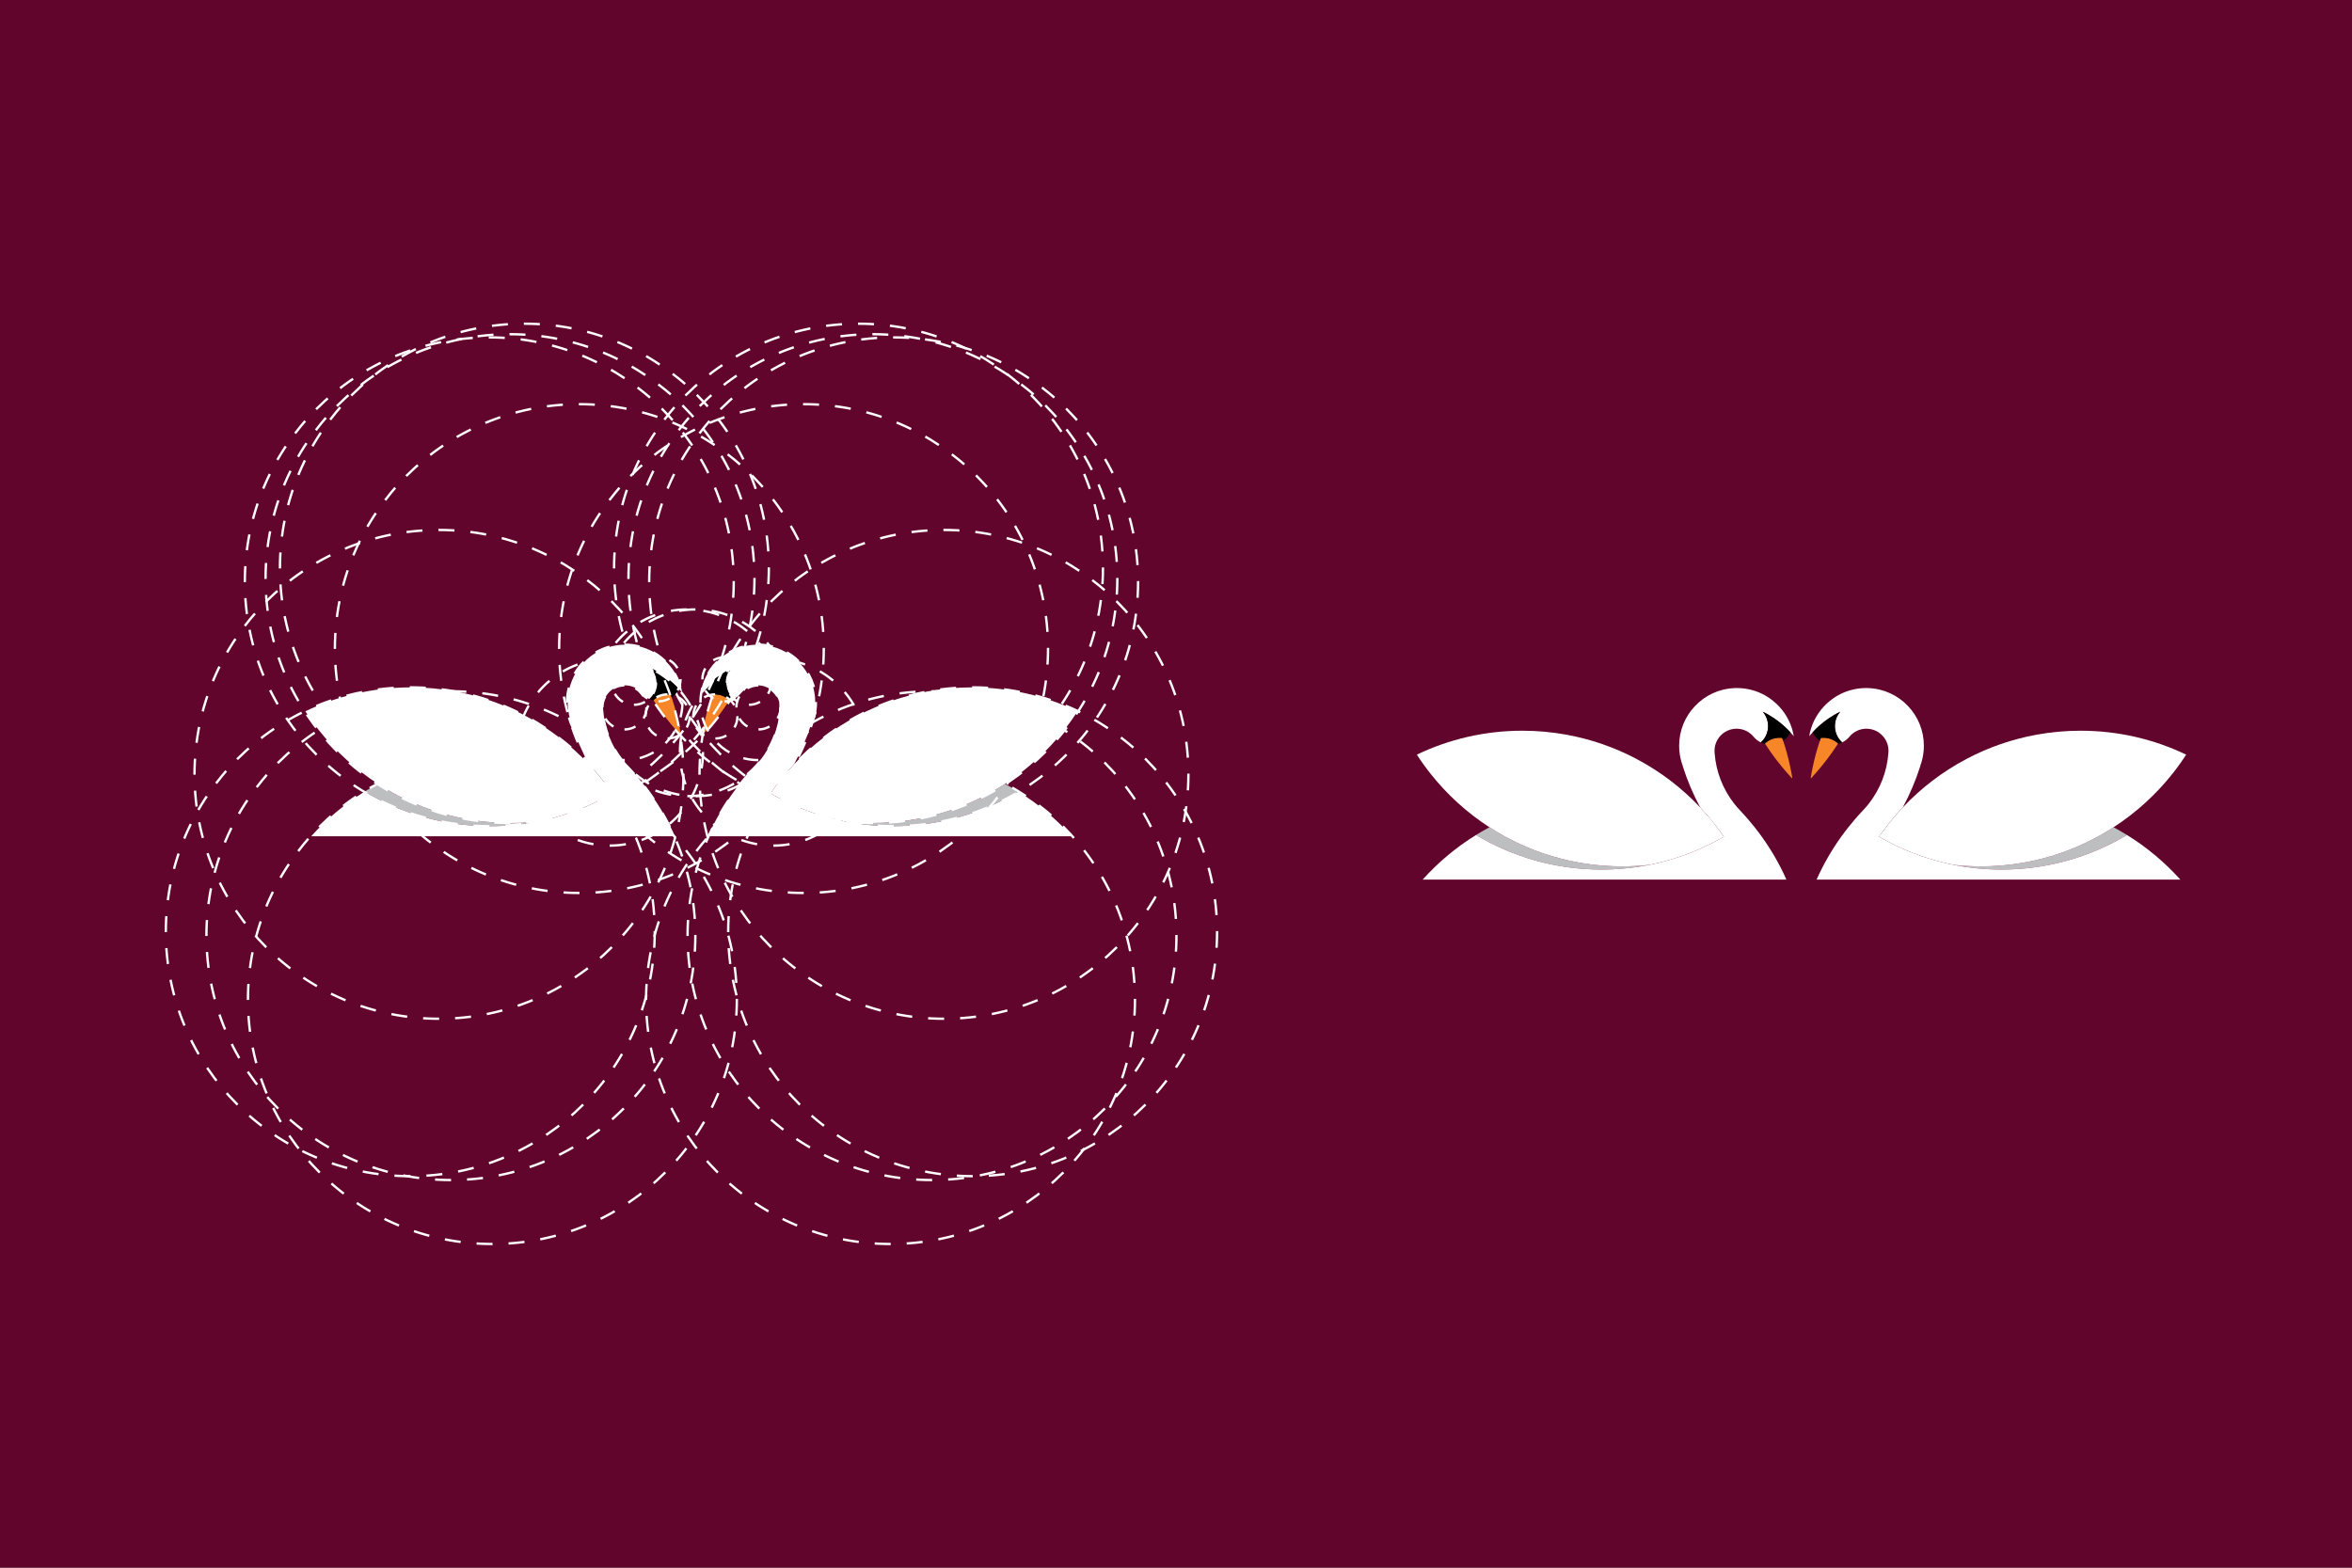 <?xml version="1.0" encoding="utf-8"?>
<!-- Generator: Adobe Illustrator 16.0.0, SVG Export Plug-In . SVG Version: 6.00 Build 0)  -->
<!DOCTYPE svg PUBLIC "-//W3C//DTD SVG 1.1//EN" "http://www.w3.org/Graphics/SVG/1.1/DTD/svg11.dtd">
<svg version="1.1" xmlns="http://www.w3.org/2000/svg" xmlns:xlink="http://www.w3.org/1999/xlink" x="0px" y="0px" width="300px"
	 height="200px" viewBox="0 0 300 200" enable-background="new 0 0 300 200" xml:space="preserve">
<rect x="0" y="0" width="300" height="200" fill="#808080" stroke="none"/>
<g id="Calque_1">
	<circle fill="none" stroke="#000000" stroke-miterlimit="10" cx="-102.173" cy="-675.161" r="114.36"/>
	<circle fill="none" stroke="#000000" stroke-miterlimit="10" cx="-102.173" cy="-675.161" r="70.68"/>
	<circle fill="none" stroke="#000000" stroke-miterlimit="10" cx="-102.173" cy="-675.161" r="43.684"/>
	<circle fill="none" stroke="#000000" stroke-miterlimit="10" cx="-102.173" cy="-675.162" r="26.998"/>
	<circle fill="none" stroke="#000000" stroke-miterlimit="10" cx="-102.173" cy="-675.161" r="16.687"/>
	<circle fill="none" stroke="#000000" stroke-miterlimit="10" cx="-102.173" cy="-675.162" r="10.313"/>
</g>
<g id="Calque_3">
	<rect x="-988.862" y="-835.556" fill="#61052D" width="623.969" height="629.969"/>
	<g>
		<path fill="#BCBEC0" d="M-614.913-495.292c-17.141,10.279-37.21,16.18-58.65,16.18c-7.66,0-15.14-0.75-22.38-2.189
			c4.16,0.459,8.39,0.699,12.68,0.699c22.891,0,44.2-6.719,62.08-18.299C-619.053-497.772-616.963-496.562-614.913-495.292z"/>
		<path fill="#FFFFFF" d="M-587.213-532.882c-1.979,3.07-4.1,6.029-6.369,8.88c-7.75,9.79-17.08,18.29-27.601,25.101
			c-17.88,11.58-39.189,18.299-62.08,18.299c-4.29,0-8.52-0.24-12.68-0.699c-1.26-0.25-2.51-0.52-3.76-0.811
			c-10.44-2.439-20.34-6.32-29.46-11.41c-0.57-0.311-1.13-0.629-1.69-0.959c1.271-1.861,2.61-3.691,3.99-5.461
			c2.229-2.859,4.59-5.6,7.07-8.23c8.649-9.18,18.8-16.92,30.06-22.829c10.1-5.31,21.08-9.149,32.68-11.24
			c6.63-1.2,13.471-1.83,20.45-1.83C-618.913-544.072-602.163-540.052-587.213-532.882z"/>
		<path fill="#FFFFFF" d="M-726.483-534.433c0.01-0.09,0.01-0.18,0.01-0.27c0-3.68-1.93-6.91-4.83-8.74
			c-1.59-1-3.47-1.58-5.479-1.58c-3.21,0-6.07,1.461-7.96,3.75c-0.92,1.11-2.08,2.03-3.391,2.68c-0.35-0.299-0.67-0.629-0.97-0.989
			c-1.53-1.79-2.439-4.12-2.439-6.66c0-2.57,0.93-4.9,2.489-6.71c-1.93,0.92-3.77,2.01-5.52,3.21c-2.7,1.859-5.18,4.011-7.4,6.42
			c-0.54,0.58-1.06,1.181-1.569,1.8c0.199-1.26,0.5-2.479,0.869-3.67c1.631-5.14,4.75-9.61,8.851-12.89
			c1.609-1.311,3.37-2.42,5.26-3.33c3.311-1.58,6.99-2.51,10.89-2.61c0.25-0.02,0.5-0.02,0.75-0.02c0.351,0,0.7,0.01,1.051,0.029
			c7.319,0.271,13.89,3.46,18.569,8.44c4.58,4.83,7.38,11.36,7.38,18.53c0,2.72-0.399,5.35-1.149,7.83
			c-0.03,0.09-0.061,0.17-0.08,0.26c-0.14,0.45-0.3,0.891-0.47,1.33c0.02-0.02,0.05-0.029,0.069-0.029
			c-2.149,6.789-4.92,13.309-8.239,19.479c-2.48,2.631-4.841,5.371-7.07,8.23c-1.38,1.77-2.72,3.6-3.99,5.461
			c0.561,0.33,1.12,0.648,1.69,0.959c9.12,5.09,19.02,8.971,29.46,11.41c1.25,0.291,2.5,0.561,3.76,0.811
			c7.24,1.439,14.72,2.189,22.38,2.189c21.44,0,41.51-5.9,58.65-16.18c9.3,5.75,17.71,12.801,24.989,20.9h-170.189
			c0.82-1.861,1.7-3.701,2.62-5.5c3.45-6.74,7.54-13.09,12.21-18.971c0.899-1.141,1.819-2.26,2.78-3.369
			c1.3-1.531,2.649-3.031,4.029-4.49c0.03-0.031,0.061-0.061,0.09-0.09c0.99-1.041,1.92-2.131,2.811-3.271
			c5.13-6.6,8.41-14.719,9.05-23.568c0.01-0.131,0.021-0.261,0.03-0.391S-726.483-534.302-726.483-534.433z"/>
		<path fill="#F68628" d="M-750.033-538.112c-0.061,0.1-0.12,0.2-0.19,0.29c-3.12,4.841-6.6,9.421-10.41,13.71
			c-0.659,0.76-1.34,1.5-2.029,2.24c-0.04-0.029-0.09-0.061-0.13-0.1c-0.011,0-0.011-0.01-0.021-0.01
			c-0.01-0.011-0.01-0.011-0.02-0.021c-0.011-0.011-0.011-0.021-0.011-0.03c0.25-1.64,0.561-3.26,0.9-4.869
			c0.88-4.24,2-8.4,3.36-12.461c0.14-0.46,0.29-0.92,0.46-1.369c0.38-0.041,0.77-0.061,1.159-0.061
			C-754.292-540.792-751.853-539.772-750.033-538.112z"/>
		<path d="M-748.133-538.593c-0.54,0.271-1.109,0.5-1.699,0.671c-0.131,0.03-0.261,0.069-0.391,0.1c0.07-0.09,0.13-0.19,0.19-0.29
			c-1.82-1.66-4.26-2.68-6.931-2.68c-0.39,0-0.779,0.02-1.159,0.061c-0.17,0.449-0.32,0.909-0.46,1.369
			c-0.44-0.3-0.86-0.64-1.24-1.02c-0.891-0.84-1.62-1.83-2.15-2.94c2.221-2.409,4.7-4.561,7.4-6.42c1.75-1.2,3.59-2.29,5.52-3.21
			c-1.56,1.81-2.489,4.14-2.489,6.71c0,2.54,0.909,4.87,2.439,6.66C-748.803-539.222-748.483-538.892-748.133-538.593z"/>
	</g>
</g>
<g id="Calque_4">
	<rect x="-1657.625" y="-834.202" fill="#61052D" width="623.969" height="629.969"/>
	<g>
		<path fill="#BCBEC0" d="M-1286.939-495.292c-17.141,10.279-37.21,16.18-58.65,16.18c-7.66,0-15.14-0.75-22.38-2.189
			c4.16,0.459,8.39,0.699,12.68,0.699c22.891,0,44.2-6.719,62.08-18.299C-1291.08-497.772-1288.99-496.562-1286.939-495.292z"/>
		<path fill="#FFFFFF" d="M-1259.24-532.882c-1.979,3.071-4.1,6.03-6.369,8.879c-7.75,9.791-17.08,18.291-27.601,25.102
			c-17.88,11.58-39.189,18.299-62.08,18.299c-4.29,0-8.52-0.24-12.68-0.699c-1.26-0.25-2.51-0.52-3.76-0.811
			c-10.44-2.439-20.34-6.32-29.46-11.41c-0.57-0.311-1.13-0.629-1.69-0.959c1.271-1.861,2.61-3.691,3.99-5.461
			c2.229-2.859,4.59-5.6,7.07-8.23c8.649-9.18,18.8-16.92,30.06-22.83c10.1-5.31,21.08-9.149,32.68-11.24
			c6.63-1.2,13.471-1.83,20.45-1.83C-1290.939-544.073-1274.189-540.052-1259.24-532.882z"/>
		<path fill="#FFFFFF" d="M-1398.509-534.433c0.01-0.09,0.01-0.18,0.01-0.27c0-3.68-1.93-6.91-4.83-8.74
			c-1.59-1-3.47-1.58-5.479-1.58c-3.21,0-6.07,1.461-7.96,3.75c-0.92,1.11-2.08,2.03-3.391,2.68c-0.35-0.299-0.67-0.629-0.97-0.989
			c-1.53-1.79-2.439-4.12-2.439-6.66c0-2.57,0.93-4.9,2.489-6.71c-1.93,0.92-3.77,2.01-5.52,3.21c-2.7,1.859-5.18,4.011-7.4,6.42
			c-0.54,0.58-1.06,1.181-1.569,1.8c0.199-1.26,0.5-2.479,0.869-3.67c1.631-5.14,4.75-9.61,8.851-12.89
			c1.609-1.311,3.37-2.42,5.26-3.33c3.311-1.58,6.99-2.51,10.89-2.61c0.25-0.02,0.5-0.02,0.75-0.02c0.351,0,0.7,0.01,1.051,0.029
			c7.319,0.271,13.89,3.46,18.569,8.44c4.58,4.83,7.38,11.36,7.38,18.53c0,2.72-0.399,5.35-1.149,7.831
			c-0.03,0.09-0.061,0.17-0.08,0.26c-0.14,0.449-0.3,0.891-0.47,1.33c0.02-0.02,0.05-0.029,0.069-0.029
			c-2.149,6.789-4.92,13.309-8.239,19.479c-2.48,2.631-4.841,5.371-7.07,8.23c-1.38,1.77-2.72,3.6-3.99,5.461
			c0.561,0.33,1.12,0.648,1.69,0.959c9.12,5.09,19.02,8.971,29.46,11.41c1.25,0.291,2.5,0.561,3.76,0.811
			c7.24,1.439,14.72,2.189,22.38,2.189c21.44,0,41.51-5.9,58.65-16.18c9.3,5.75,17.71,12.801,24.989,20.9h-170.189
			c0.82-1.861,1.7-3.701,2.62-5.5c3.45-6.74,7.54-13.09,12.21-18.971c0.899-1.141,1.819-2.26,2.78-3.369
			c1.3-1.531,2.649-3.031,4.029-4.49c0.03-0.031,0.061-0.061,0.09-0.09c0.99-1.041,1.92-2.131,2.811-3.271
			c5.13-6.6,8.41-14.719,9.05-23.569c0.01-0.131,0.021-0.261,0.03-0.391S-1398.509-534.302-1398.509-534.433z"/>
		<path fill="#F68628" d="M-1422.059-538.113c-0.061,0.1-0.12,0.2-0.19,0.29c-3.12,4.841-6.6,9.421-10.41,13.71
			c-0.659,0.76-1.34,1.5-2.029,2.24c-0.04-0.029-0.09-0.061-0.13-0.1c-0.011,0-0.011-0.01-0.021-0.01
			c-0.01-0.012-0.01-0.012-0.02-0.021c-0.011-0.01-0.011-0.02-0.011-0.029c0.25-1.641,0.561-3.26,0.9-4.869
			c0.88-4.241,2-8.401,3.36-12.461c0.14-0.46,0.29-0.92,0.46-1.369c0.38-0.041,0.77-0.061,1.159-0.061
			C-1426.319-540.792-1423.879-539.773-1422.059-538.113z"/>
		<path d="M-1420.16-538.593c-0.54,0.271-1.109,0.5-1.699,0.671c-0.131,0.03-0.261,0.069-0.391,0.1c0.07-0.09,0.13-0.19,0.19-0.29
			c-1.82-1.66-4.26-2.68-6.931-2.68c-0.39,0-0.779,0.02-1.159,0.061c-0.17,0.449-0.32,0.909-0.46,1.369
			c-0.44-0.3-0.86-0.64-1.24-1.02c-0.891-0.84-1.62-1.83-2.15-2.94c2.221-2.409,4.7-4.561,7.4-6.42c1.75-1.2,3.59-2.29,5.52-3.21
			c-1.56,1.81-2.489,4.14-2.489,6.71c0,2.54,0.909,4.87,2.439,6.66C-1420.83-539.222-1420.509-538.892-1420.16-538.593z"/>
	</g>
	<g>
		<g>
			
				<circle fill="none" stroke="#FFFFFF" stroke-width="0.5" stroke-miterlimit="10" stroke-dasharray="1.996,1.996,1.996,1.996,1.996,1.996" cx="-1308.333" cy="-429.717" r="114.359"/>
		</g>
		<g>
			
				<circle fill="none" stroke="#FFFFFF" stroke-width="0.5" stroke-miterlimit="10" stroke-dasharray="1.996,1.996,1.996,1.996,1.996,1.996" cx="-1346.744" cy="-397.983" r="114.359"/>
		</g>
		<g>
			
				<circle fill="none" stroke="#FFFFFF" stroke-width="0.5" stroke-miterlimit="10" stroke-dasharray="1.996,1.996,1.996,1.996,1.996,1.996" cx="-1354.99" cy="-594.966" r="114.359"/>
		</g>
		<g>
			
				<circle fill="none" stroke="#FFFFFF" stroke-width="0.5" stroke-miterlimit="10" stroke-dasharray="1.996,1.996,1.996,1.996,1.996,1.996" cx="-1492.322" cy="-562.228" r="114.359"/>
		</g>
		<g>
			
				<circle fill="none" stroke="#FFFFFF" stroke-width="0.5" stroke-miterlimit="10" stroke-dasharray="1.996,1.996,1.996,1.996,1.996,1.996" cx="-1518.025" cy="-599.885" r="114.359"/>
		</g>
		<g>
			
				<circle fill="none" stroke="#FFFFFF" stroke-width="0.5" stroke-miterlimit="10" stroke-dasharray="1.996,1.996,1.996,1.996,1.996,1.996" cx="-1321.746" cy="-503.374" r="114.359"/>
		</g>
		<g>
			
				<circle fill="none" stroke="#FFFFFF" stroke-width="0.5" stroke-miterlimit="10" stroke-dasharray="1.996,1.996,1.996,1.996,1.996,1.996" cx="-1327.331" cy="-427.903" r="114.359"/>
		</g>
		<g>
			
				<circle fill="none" stroke="#FFFFFF" stroke-width="0.5" stroke-miterlimit="10" stroke-dasharray="1.996,1.996,1.996,1.996,1.996,1.996" cx="-1345.289" cy="-593.477" r="114.359"/>
		</g>
		<g>
			
				<circle fill="none" stroke="#FFFFFF" stroke-width="0.5" stroke-miterlimit="10" stroke-dasharray="1.988,1.988,1.988,1.988,1.988,1.988" cx="-1441.82" cy="-536.857" r="43.684"/>
		</g>
		<g>
			
				<circle fill="none" stroke="#FFFFFF" stroke-width="0.5" stroke-miterlimit="10" stroke-dasharray="1.988,1.988,1.988,1.988,1.988,1.988" cx="-1401.584" cy="-513.715" r="43.684"/>
		</g>
		<g>
			
				<circle fill="none" stroke="#FFFFFF" stroke-width="0.5" stroke-miterlimit="10" stroke-dasharray="2.019,2.019,2.019,2.019,2.019,2.019" cx="-1408.651" cy="-537.042" r="26.998"/>
		</g>
		<g>
			
				<circle fill="none" stroke="#FFFFFF" stroke-width="0.5" stroke-miterlimit="10" stroke-dasharray="2.159,2.159,2.159,2.159,2.159,2.159" cx="-1408.516" cy="-534.706" r="10.313"/>
		</g>
		<g>
			
				<circle fill="none" stroke="#FFFFFF" stroke-width="0.5" stroke-miterlimit="10" stroke-dasharray="2.159,2.159,2.159,2.159,2.159,2.159" cx="-1428.693" cy="-530.479" r="10.313"/>
		</g>
		<g>
			
				<circle fill="none" stroke="#FFFFFF" stroke-width="0.5" stroke-miterlimit="10" stroke-dasharray="2.159,2.159,2.159,2.159,2.159,2.159" cx="-1424.434" cy="-547.836" r="10.313"/>
		</g>
		<g>
			
				<circle fill="none" stroke="#FFFFFF" stroke-width="0.5" stroke-miterlimit="10" stroke-dasharray="2.159,2.159,2.159,2.159,2.159,2.159" cx="-1412.962" cy="-546.242" r="10.313"/>
		</g>
	</g>
</g>
<g id="Calque_5">
	<rect x="-1623.511" y="-186.162" fill="#61052D" width="1224" height="622"/>
	<rect x="-18.511" y="-11.409" fill="#61052D" width="336" height="226.912"/>
	<g>
		<g>
			<path fill="#BCBEC0" d="M-1098.287,144.708c-17.141,10.279-37.21,16.18-58.65,16.18c-7.66,0-15.14-0.75-22.38-2.189
				c4.16,0.459,8.39,0.699,12.68,0.699c22.891,0,44.2-6.719,62.08-18.299C-1102.427,142.228-1100.337,143.438-1098.287,144.708z"/>
			<path fill="#FFFFFF" d="M-1070.587,107.117c-1.979,3.071-4.1,6.03-6.369,8.88c-7.75,9.791-17.08,18.291-27.601,25.102
				c-17.88,11.58-39.189,18.299-62.08,18.299c-4.29,0-8.52-0.24-12.68-0.699c-1.26-0.25-2.51-0.52-3.76-0.811
				c-10.44-2.439-20.34-6.32-29.46-11.41c-0.57-0.311-1.13-0.629-1.69-0.959c1.271-1.861,2.61-3.691,3.99-5.461
				c2.229-2.859,4.59-5.6,7.07-8.23c8.649-9.18,18.8-16.92,30.06-22.829c10.1-5.311,21.08-9.15,32.68-11.24
				c6.63-1.201,13.471-1.83,20.45-1.83C-1102.287,95.928-1085.537,99.947-1070.587,107.117z"/>
			<path fill="#FFFFFF" d="M-1209.857,105.566c0.01-0.09,0.01-0.18,0.01-0.27c0-3.68-1.93-6.91-4.83-8.74
				c-1.59-1-3.47-1.58-5.479-1.58c-3.21,0-6.07,1.461-7.96,3.75c-0.92,1.111-2.08,2.031-3.391,2.68
				c-0.35-0.299-0.67-0.629-0.97-0.988c-1.53-1.791-2.439-4.121-2.439-6.66c0-2.57,0.93-4.9,2.489-6.711
				c-1.93,0.92-3.77,2.01-5.52,3.211c-2.7,1.859-5.18,4.01-7.4,6.42c-0.54,0.58-1.06,1.18-1.569,1.799
				c0.199-1.26,0.5-2.479,0.869-3.67c1.631-5.139,4.75-9.609,8.851-12.889c1.609-1.311,3.37-2.42,5.26-3.33
				c3.311-1.58,6.99-2.51,10.89-2.611c0.25-0.02,0.5-0.02,0.75-0.02c0.351,0,0.7,0.01,1.051,0.029
				c7.319,0.271,13.89,3.461,18.569,8.441c4.58,4.83,7.38,11.359,7.38,18.529c0,2.721-0.399,5.35-1.149,7.831
				c-0.03,0.09-0.061,0.17-0.08,0.26c-0.14,0.449-0.3,0.891-0.47,1.33c0.02-0.02,0.05-0.029,0.069-0.029
				c-2.149,6.789-4.92,13.309-8.239,19.479c-2.48,2.631-4.841,5.371-7.07,8.23c-1.38,1.77-2.72,3.6-3.99,5.461
				c0.561,0.33,1.12,0.648,1.69,0.959c9.12,5.09,19.02,8.971,29.46,11.41c1.25,0.291,2.5,0.561,3.76,0.811
				c7.24,1.439,14.72,2.189,22.38,2.189c21.44,0,41.51-5.9,58.65-16.18c9.3,5.75,17.71,12.801,24.989,20.9h-170.189
				c0.82-1.861,1.7-3.701,2.62-5.5c3.45-6.74,7.54-13.09,12.21-18.971c0.899-1.141,1.819-2.26,2.78-3.369
				c1.3-1.531,2.649-3.031,4.029-4.49c0.03-0.031,0.061-0.061,0.09-0.09c0.99-1.041,1.92-2.131,2.811-3.271
				c5.13-6.6,8.41-14.719,9.05-23.569c0.01-0.131,0.021-0.26,0.03-0.391C-1209.857,105.828-1209.857,105.697-1209.857,105.566z"/>
			<path fill="#F68628" d="M-1233.407,101.887c-0.061,0.1-0.12,0.201-0.19,0.291c-3.12,4.84-6.6,9.421-10.41,13.71
				c-0.659,0.76-1.34,1.5-2.029,2.24c-0.04-0.029-0.09-0.061-0.13-0.1c-0.011,0-0.011-0.01-0.021-0.01
				c-0.01-0.012-0.01-0.012-0.02-0.021c-0.011-0.01-0.011-0.02-0.011-0.029c0.25-1.641,0.561-3.26,0.9-4.869
				c0.88-4.241,2-8.401,3.36-12.462c0.14-0.459,0.29-0.92,0.46-1.369c0.38-0.041,0.77-0.061,1.159-0.061
				C-1237.667,99.207-1235.227,100.227-1233.407,101.887z"/>
			<path d="M-1231.507,101.406c-0.54,0.271-1.109,0.5-1.699,0.672c-0.131,0.029-0.261,0.068-0.391,0.1
				c0.07-0.09,0.13-0.191,0.19-0.291c-1.82-1.66-4.26-2.68-6.931-2.68c-0.39,0-0.779,0.02-1.159,0.061
				c-0.17,0.449-0.32,0.91-0.46,1.369c-0.44-0.299-0.86-0.639-1.24-1.02c-0.891-0.84-1.62-1.83-2.15-2.939
				c2.221-2.41,4.7-4.561,7.4-6.42c1.75-1.201,3.59-2.291,5.52-3.211c-1.56,1.811-2.489,4.141-2.489,6.711
				c0,2.539,0.909,4.869,2.439,6.66C-1232.177,100.777-1231.857,101.107-1231.507,101.406z"/>
		</g>
		<g>
			<g>
				
					<circle fill="none" stroke="#FFFFFF" stroke-width="0.5" stroke-miterlimit="10" stroke-dasharray="1.996,1.996,1.996,1.996,1.996,1.996" cx="-1119.68" cy="210.283" r="114.359"/>
			</g>
			<g>
				
					<circle fill="none" stroke="#FFFFFF" stroke-width="0.5" stroke-miterlimit="10" stroke-dasharray="1.996,1.996,1.996,1.996,1.996,1.996" cx="-1158.091" cy="242.017" r="114.359"/>
			</g>
			<g>
				
					<circle fill="none" stroke="#FFFFFF" stroke-width="0.5" stroke-miterlimit="10" stroke-dasharray="1.996,1.996,1.996,1.996,1.996,1.996" cx="-1166.337" cy="45.034" r="114.359"/>
			</g>
			<g>
				
					<circle fill="none" stroke="#FFFFFF" stroke-width="0.5" stroke-miterlimit="10" stroke-dasharray="1.996,1.996,1.996,1.996,1.996,1.996" cx="-1303.669" cy="77.772" r="114.359"/>
			</g>
			<g>
				
					<circle fill="none" stroke="#FFFFFF" stroke-width="0.5" stroke-miterlimit="10" stroke-dasharray="1.996,1.996,1.996,1.996,1.996,1.996" cx="-1329.373" cy="40.115" r="114.359"/>
			</g>
			<g>
				
					<circle fill="none" stroke="#FFFFFF" stroke-width="0.5" stroke-miterlimit="10" stroke-dasharray="1.996,1.996,1.996,1.996,1.996,1.996" cx="-1133.093" cy="136.626" r="114.359"/>
			</g>
			<g>
				
					<circle fill="none" stroke="#FFFFFF" stroke-width="0.5" stroke-miterlimit="10" stroke-dasharray="1.996,1.996,1.996,1.996,1.996,1.996" cx="-1138.678" cy="212.097" r="114.359"/>
			</g>
			<g>
				
					<circle fill="none" stroke="#FFFFFF" stroke-width="0.5" stroke-miterlimit="10" stroke-dasharray="1.996,1.996,1.996,1.996,1.996,1.996" cx="-1156.636" cy="46.523" r="114.359"/>
			</g>
			<g>
				
					<circle fill="none" stroke="#FFFFFF" stroke-width="0.5" stroke-miterlimit="10" stroke-dasharray="1.988,1.988,1.988,1.988,1.988,1.988" cx="-1253.167" cy="103.143" r="43.684"/>
			</g>
			<g>
				
					<circle fill="none" stroke="#FFFFFF" stroke-width="0.5" stroke-miterlimit="10" stroke-dasharray="1.988,1.988,1.988,1.988,1.988,1.988" cx="-1212.932" cy="126.285" r="43.684"/>
			</g>
			<g>
				
					<circle fill="none" stroke="#FFFFFF" stroke-width="0.5" stroke-miterlimit="10" stroke-dasharray="2.019,2.019,2.019,2.019,2.019,2.019" cx="-1219.999" cy="102.958" r="26.998"/>
			</g>
			<g>
				
					<circle fill="none" stroke="#FFFFFF" stroke-width="0.5" stroke-miterlimit="10" stroke-dasharray="2.159,2.159,2.159,2.159,2.159,2.159" cx="-1219.864" cy="105.294" r="10.313"/>
			</g>
			<g>
				
					<circle fill="none" stroke="#FFFFFF" stroke-width="0.5" stroke-miterlimit="10" stroke-dasharray="2.159,2.159,2.159,2.159,2.159,2.159" cx="-1240.041" cy="109.521" r="10.313"/>
			</g>
			<g>
				
					<circle fill="none" stroke="#FFFFFF" stroke-width="0.5" stroke-miterlimit="10" stroke-dasharray="2.159,2.159,2.159,2.159,2.159,2.159" cx="-1235.782" cy="92.164" r="10.313"/>
			</g>
			<g>
				
					<circle fill="none" stroke="#FFFFFF" stroke-width="0.5" stroke-miterlimit="10" stroke-dasharray="2.159,2.159,2.159,2.159,2.159,2.159" cx="-1224.31" cy="93.758" r="10.313"/>
			</g>
		</g>
	</g>
	<g>
		<g>
			<path fill="#BCBEC0" d="M-1404.148,144.708c17.141,10.279,37.21,16.18,58.65,16.18c7.66,0,15.14-0.75,22.38-2.189
				c-4.16,0.459-8.39,0.699-12.68,0.699c-22.891,0-44.2-6.719-62.08-18.299C-1400.008,142.228-1402.098,143.438-1404.148,144.708z"
				/>
			<path fill="#FFFFFF" d="M-1431.848,107.117c1.979,3.071,4.1,6.03,6.369,8.88c7.75,9.791,17.08,18.291,27.601,25.102
				c17.88,11.58,39.189,18.299,62.08,18.299c4.29,0,8.52-0.24,12.68-0.699c1.26-0.25,2.51-0.52,3.76-0.811
				c10.44-2.439,20.34-6.32,29.46-11.41c0.57-0.311,1.13-0.629,1.69-0.959c-1.271-1.861-2.61-3.691-3.99-5.461
				c-2.229-2.859-4.59-5.6-7.07-8.23c-8.649-9.18-18.8-16.92-30.06-22.829c-10.1-5.311-21.08-9.15-32.68-11.24
				c-6.63-1.201-13.471-1.83-20.45-1.83C-1400.148,95.928-1416.898,99.947-1431.848,107.117z"/>
			<path fill="#FFFFFF" d="M-1292.578,105.566c-0.01-0.09-0.01-0.18-0.01-0.27c0-3.68,1.93-6.91,4.83-8.74
				c1.59-1,3.47-1.58,5.479-1.58c3.21,0,6.07,1.461,7.96,3.75c0.92,1.111,2.08,2.031,3.391,2.68c0.35-0.299,0.67-0.629,0.97-0.988
				c1.53-1.791,2.439-4.121,2.439-6.66c0-2.57-0.93-4.9-2.489-6.711c1.93,0.92,3.77,2.01,5.52,3.211c2.7,1.859,5.18,4.01,7.4,6.42
				c0.54,0.58,1.06,1.18,1.569,1.799c-0.199-1.26-0.5-2.479-0.869-3.67c-1.631-5.139-4.75-9.609-8.851-12.889
				c-1.609-1.311-3.37-2.42-5.26-3.33c-3.311-1.58-6.99-2.51-10.89-2.611c-0.25-0.02-0.5-0.02-0.75-0.02
				c-0.351,0-0.7,0.01-1.051,0.029c-7.319,0.271-13.89,3.461-18.569,8.441c-4.58,4.83-7.38,11.359-7.38,18.529
				c0,2.721,0.399,5.35,1.149,7.831c0.03,0.09,0.061,0.17,0.08,0.26c0.14,0.449,0.3,0.891,0.47,1.33
				c-0.02-0.02-0.05-0.029-0.069-0.029c2.149,6.789,4.92,13.309,8.239,19.479c2.48,2.631,4.841,5.371,7.07,8.23
				c1.38,1.77,2.72,3.6,3.99,5.461c-0.561,0.33-1.12,0.648-1.69,0.959c-9.12,5.09-19.02,8.971-29.46,11.41
				c-1.25,0.291-2.5,0.561-3.76,0.811c-7.24,1.439-14.72,2.189-22.38,2.189c-21.44,0-41.51-5.9-58.65-16.18
				c-9.3,5.75-17.71,12.801-24.989,20.9h170.189c-0.82-1.861-1.7-3.701-2.62-5.5c-3.45-6.74-7.54-13.09-12.21-18.971
				c-0.899-1.141-1.819-2.26-2.78-3.369c-1.3-1.531-2.649-3.031-4.029-4.49c-0.03-0.031-0.061-0.061-0.09-0.09
				c-0.99-1.041-1.92-2.131-2.811-3.271c-5.13-6.6-8.41-14.719-9.05-23.569c-0.01-0.131-0.021-0.26-0.03-0.391
				C-1292.578,105.828-1292.578,105.697-1292.578,105.566z"/>
			<path fill="#F68628" d="M-1269.028,101.887c0.061,0.1,0.12,0.201,0.19,0.291c3.12,4.84,6.6,9.421,10.41,13.71
				c0.659,0.76,1.34,1.5,2.029,2.24c0.04-0.029,0.09-0.061,0.13-0.1c0.011,0,0.011-0.01,0.021-0.01
				c0.01-0.012,0.01-0.012,0.02-0.021c0.011-0.01,0.011-0.02,0.011-0.029c-0.25-1.641-0.561-3.26-0.9-4.869
				c-0.88-4.241-2-8.401-3.36-12.462c-0.14-0.459-0.29-0.92-0.46-1.369c-0.38-0.041-0.77-0.061-1.159-0.061
				C-1264.769,99.207-1267.208,100.227-1269.028,101.887z"/>
			<path d="M-1270.928,101.406c0.54,0.271,1.109,0.5,1.699,0.672c0.131,0.029,0.261,0.068,0.391,0.1
				c-0.07-0.09-0.13-0.191-0.19-0.291c1.82-1.66,4.26-2.68,6.931-2.68c0.39,0,0.779,0.02,1.159,0.061
				c0.17,0.449,0.32,0.91,0.46,1.369c0.44-0.299,0.86-0.639,1.24-1.02c0.891-0.84,1.62-1.83,2.15-2.939
				c-2.221-2.41-4.7-4.561-7.4-6.42c-1.75-1.201-3.59-2.291-5.52-3.211c1.56,1.811,2.489,4.141,2.489,6.711
				c0,2.539-0.909,4.869-2.439,6.66C-1270.258,100.777-1270.578,101.107-1270.928,101.406z"/>
		</g>
		<g>
			<g>
				
					<circle fill="none" stroke="#FFFFFF" stroke-width="0.5" stroke-miterlimit="10" stroke-dasharray="1.996,1.996,1.996,1.996,1.996,1.996" cx="-1382.755" cy="210.283" r="114.359"/>
			</g>
			<g>
				
					<circle fill="none" stroke="#FFFFFF" stroke-width="0.5" stroke-miterlimit="10" stroke-dasharray="1.996,1.996,1.996,1.996,1.996,1.996" cx="-1344.344" cy="242.017" r="114.359"/>
			</g>
			<g>
				
					<circle fill="none" stroke="#FFFFFF" stroke-width="0.5" stroke-miterlimit="10" stroke-dasharray="1.996,1.996,1.996,1.996,1.996,1.996" cx="-1336.098" cy="45.034" r="114.359"/>
			</g>
			<g>
				
					<circle fill="none" stroke="#FFFFFF" stroke-width="0.5" stroke-miterlimit="10" stroke-dasharray="1.996,1.996,1.996,1.996,1.996,1.996" cx="-1198.766" cy="77.772" r="114.359"/>
			</g>
			<g>
				
					<circle fill="none" stroke="#FFFFFF" stroke-width="0.5" stroke-miterlimit="10" stroke-dasharray="1.996,1.996,1.996,1.996,1.996,1.996" cx="-1173.063" cy="40.115" r="114.359"/>
			</g>
			<g>
				
					<circle fill="none" stroke="#FFFFFF" stroke-width="0.5" stroke-miterlimit="10" stroke-dasharray="1.996,1.996,1.996,1.996,1.996,1.996" cx="-1369.342" cy="136.626" r="114.359"/>
			</g>
			<g>
				
					<circle fill="none" stroke="#FFFFFF" stroke-width="0.5" stroke-miterlimit="10" stroke-dasharray="1.996,1.996,1.996,1.996,1.996,1.996" cx="-1363.757" cy="212.097" r="114.359"/>
			</g>
			<g>
				
					<circle fill="none" stroke="#FFFFFF" stroke-width="0.5" stroke-miterlimit="10" stroke-dasharray="1.996,1.996,1.996,1.996,1.996,1.996" cx="-1345.799" cy="46.523" r="114.359"/>
			</g>
			<g>
				
					<circle fill="none" stroke="#FFFFFF" stroke-width="0.5" stroke-miterlimit="10" stroke-dasharray="1.988,1.988,1.988,1.988,1.988,1.988" cx="-1249.268" cy="103.143" r="43.684"/>
			</g>
			<g>
				
					<circle fill="none" stroke="#FFFFFF" stroke-width="0.5" stroke-miterlimit="10" stroke-dasharray="1.988,1.988,1.988,1.988,1.988,1.988" cx="-1289.503" cy="126.285" r="43.684"/>
			</g>
			<g>
				
					<circle fill="none" stroke="#FFFFFF" stroke-width="0.5" stroke-miterlimit="10" stroke-dasharray="2.019,2.019,2.019,2.019,2.019,2.019" cx="-1282.437" cy="102.958" r="26.998"/>
			</g>
			<g>
				
					<circle fill="none" stroke="#FFFFFF" stroke-width="0.5" stroke-miterlimit="10" stroke-dasharray="2.159,2.159,2.159,2.159,2.159,2.159" cx="-1282.571" cy="105.294" r="10.313"/>
			</g>
			<g>
				
					<circle fill="none" stroke="#FFFFFF" stroke-width="0.5" stroke-miterlimit="10" stroke-dasharray="2.159,2.159,2.159,2.159,2.159,2.159" cx="-1262.395" cy="109.521" r="10.313"/>
			</g>
			<g>
				
					<circle fill="none" stroke="#FFFFFF" stroke-width="0.5" stroke-miterlimit="10" stroke-dasharray="2.159,2.159,2.159,2.159,2.159,2.159" cx="-1266.653" cy="92.164" r="10.313"/>
			</g>
			<g>
				
					<circle fill="none" stroke="#FFFFFF" stroke-width="0.5" stroke-miterlimit="10" stroke-dasharray="2.159,2.159,2.159,2.159,2.159,2.159" cx="-1278.125" cy="93.758" r="10.313"/>
			</g>
		</g>
	</g>
	<g>
		<path fill="#BCBEC0" d="M-579.657,144.578c-17.141,10.279-37.21,16.18-58.65,16.18c-7.66,0-15.14-0.75-22.38-2.189
			c4.16,0.459,8.39,0.699,12.68,0.699c22.891,0,44.2-6.719,62.08-18.299C-583.798,142.098-581.708,143.309-579.657,144.578z"/>
		<path fill="#FFFFFF" d="M-551.958,106.988c-1.979,3.07-4.1,6.029-6.369,8.879c-7.75,9.791-17.08,18.291-27.601,25.102
			c-17.88,11.58-39.189,18.299-62.08,18.299c-4.29,0-8.52-0.24-12.68-0.699c-1.26-0.25-2.51-0.52-3.76-0.811
			c-10.44-2.439-20.34-6.32-29.46-11.41c-0.57-0.311-1.13-0.629-1.69-0.959c1.271-1.861,2.61-3.691,3.99-5.461
			c2.229-2.859,4.59-5.6,7.07-8.23c8.649-9.18,18.8-16.92,30.06-22.83c10.1-5.309,21.08-9.148,32.68-11.24
			c6.63-1.199,13.471-1.83,20.45-1.83C-583.657,95.797-566.907,99.818-551.958,106.988z"/>
		<path fill="#FFFFFF" d="M-691.228,105.438c0.01-0.09,0.01-0.18,0.01-0.27c0-3.68-1.93-6.91-4.83-8.74
			c-1.59-1-3.47-1.58-5.479-1.58c-3.21,0-6.07,1.461-7.96,3.75c-0.92,1.109-2.08,2.029-3.391,2.68c-0.35-0.299-0.67-0.629-0.97-0.99
			c-1.53-1.789-2.439-4.119-2.439-6.66c0-2.57,0.93-4.9,2.489-6.709c-1.93,0.92-3.77,2.01-5.52,3.209
			c-2.7,1.859-5.18,4.012-7.4,6.42c-0.54,0.58-1.06,1.182-1.569,1.801c0.199-1.26,0.5-2.48,0.869-3.67
			c1.631-5.141,4.75-9.611,8.851-12.891c1.609-1.311,3.37-2.42,5.26-3.33c3.311-1.58,6.99-2.51,10.89-2.609
			c0.25-0.02,0.5-0.02,0.75-0.02c0.351,0,0.7,0.01,1.051,0.029c7.319,0.27,13.89,3.459,18.569,8.439
			c4.58,4.83,7.38,11.361,7.38,18.531c0,2.719-0.399,5.35-1.149,7.83c-0.03,0.09-0.061,0.17-0.08,0.26
			c-0.14,0.449-0.3,0.891-0.47,1.33c0.02-0.02,0.05-0.029,0.069-0.029c-2.149,6.789-4.92,13.309-8.239,19.479
			c-2.48,2.631-4.841,5.371-7.07,8.23c-1.38,1.77-2.72,3.6-3.99,5.461c0.561,0.33,1.12,0.648,1.69,0.959
			c9.12,5.09,19.02,8.971,29.46,11.41c1.25,0.291,2.5,0.561,3.76,0.811c7.24,1.439,14.72,2.189,22.38,2.189
			c21.44,0,41.51-5.9,58.65-16.18c9.3,5.75,17.71,12.801,24.989,20.9h-170.189c0.82-1.861,1.7-3.701,2.62-5.5
			c3.45-6.74,7.54-13.09,12.21-18.971c0.899-1.141,1.819-2.26,2.78-3.369c1.3-1.531,2.649-3.031,4.029-4.49
			c0.03-0.031,0.061-0.061,0.09-0.09c0.99-1.041,1.92-2.131,2.811-3.271c5.13-6.6,8.41-14.719,9.05-23.568
			c0.01-0.131,0.021-0.262,0.03-0.391C-691.228,105.697-691.228,105.568-691.228,105.438z"/>
		<path fill="#F68628" d="M-714.777,101.758c-0.061,0.1-0.12,0.199-0.19,0.289c-3.12,4.842-6.6,9.422-10.41,13.711
			c-0.659,0.76-1.34,1.5-2.029,2.24c-0.04-0.029-0.09-0.061-0.13-0.1c-0.011,0-0.011-0.01-0.021-0.01
			c-0.01-0.012-0.01-0.012-0.02-0.021c-0.011-0.01-0.011-0.02-0.011-0.029c0.25-1.641,0.561-3.26,0.9-4.869
			c0.88-4.24,2-8.4,3.36-12.461c0.14-0.461,0.29-0.92,0.46-1.369c0.38-0.041,0.77-0.061,1.159-0.061
			C-719.037,99.078-716.598,100.098-714.777,101.758z"/>
		<path d="M-712.878,101.277c-0.54,0.27-1.109,0.5-1.699,0.67c-0.131,0.031-0.261,0.07-0.391,0.1c0.07-0.09,0.13-0.189,0.19-0.289
			c-1.82-1.66-4.26-2.68-6.931-2.68c-0.39,0-0.779,0.02-1.159,0.061c-0.17,0.449-0.32,0.908-0.46,1.369
			c-0.44-0.301-0.86-0.641-1.24-1.02c-0.891-0.84-1.62-1.83-2.15-2.941c2.221-2.408,4.7-4.561,7.4-6.42
			c1.75-1.199,3.59-2.289,5.52-3.209c-1.56,1.809-2.489,4.139-2.489,6.709c0,2.541,0.909,4.871,2.439,6.66
			C-713.548,100.648-713.228,100.979-712.878,101.277z"/>
	</g>
	<g>
		<path fill="#BCBEC0" d="M-884.162,144.578c17.141,10.279,37.21,16.18,58.65,16.18c7.66,0,15.14-0.75,22.38-2.189
			c-4.16,0.459-8.39,0.699-12.68,0.699c-22.891,0-44.2-6.719-62.08-18.299C-880.021,142.098-882.111,143.309-884.162,144.578z"/>
		<path fill="#FFFFFF" d="M-911.861,106.988c1.979,3.07,4.1,6.029,6.369,8.879c7.75,9.791,17.08,18.291,27.601,25.102
			c17.88,11.58,39.189,18.299,62.08,18.299c4.29,0,8.52-0.24,12.68-0.699c1.26-0.25,2.51-0.52,3.76-0.811
			c10.44-2.439,20.34-6.32,29.46-11.41c0.57-0.311,1.13-0.629,1.69-0.959c-1.271-1.861-2.61-3.691-3.99-5.461
			c-2.229-2.859-4.59-5.6-7.07-8.23c-8.649-9.18-18.8-16.92-30.06-22.83c-10.1-5.309-21.08-9.148-32.68-11.24
			c-6.63-1.199-13.471-1.83-20.45-1.83C-880.162,95.797-896.912,99.818-911.861,106.988z"/>
		<path fill="#FFFFFF" d="M-772.591,105.438c-0.01-0.09-0.01-0.18-0.01-0.27c0-3.68,1.93-6.91,4.83-8.74
			c1.59-1,3.47-1.58,5.479-1.58c3.21,0,6.07,1.461,7.96,3.75c0.92,1.109,2.08,2.029,3.391,2.68c0.35-0.299,0.67-0.629,0.97-0.99
			c1.53-1.789,2.439-4.119,2.439-6.66c0-2.57-0.93-4.9-2.489-6.709c1.93,0.92,3.77,2.01,5.52,3.209c2.7,1.859,5.18,4.012,7.4,6.42
			c0.54,0.58,1.06,1.182,1.569,1.801c-0.199-1.26-0.5-2.48-0.869-3.67c-1.631-5.141-4.75-9.611-8.851-12.891
			c-1.609-1.311-3.37-2.42-5.26-3.33c-3.311-1.58-6.99-2.51-10.89-2.609c-0.25-0.02-0.5-0.02-0.75-0.02
			c-0.351,0-0.7,0.01-1.051,0.029c-7.319,0.27-13.89,3.459-18.569,8.439c-4.58,4.83-7.38,11.361-7.38,18.531
			c0,2.719,0.399,5.35,1.149,7.83c0.03,0.09,0.061,0.17,0.08,0.26c0.14,0.449,0.3,0.891,0.47,1.33
			c-0.02-0.02-0.05-0.029-0.069-0.029c2.149,6.789,4.92,13.309,8.239,19.479c2.48,2.631,4.841,5.371,7.07,8.23
			c1.38,1.77,2.72,3.6,3.99,5.461c-0.561,0.33-1.12,0.648-1.69,0.959c-9.12,5.09-19.02,8.971-29.46,11.41
			c-1.25,0.291-2.5,0.561-3.76,0.811c-7.24,1.439-14.72,2.189-22.38,2.189c-21.44,0-41.51-5.9-58.65-16.18
			c-9.3,5.75-17.71,12.801-24.989,20.9h170.189c-0.82-1.861-1.7-3.701-2.62-5.5c-3.45-6.74-7.54-13.09-12.21-18.971
			c-0.899-1.141-1.819-2.26-2.78-3.369c-1.3-1.531-2.649-3.031-4.029-4.49c-0.03-0.031-0.061-0.061-0.09-0.09
			c-0.99-1.041-1.92-2.131-2.811-3.271c-5.13-6.6-8.41-14.719-9.05-23.568c-0.01-0.131-0.021-0.262-0.03-0.391
			C-772.591,105.697-772.591,105.568-772.591,105.438z"/>
		<path fill="#F68628" d="M-749.042,101.758c0.061,0.1,0.12,0.199,0.19,0.289c3.12,4.842,6.6,9.422,10.41,13.711
			c0.659,0.76,1.34,1.5,2.029,2.24c0.04-0.029,0.09-0.061,0.13-0.1c0.011,0,0.011-0.01,0.021-0.01c0.01-0.012,0.01-0.012,0.02-0.021
			c0.011-0.01,0.011-0.02,0.011-0.029c-0.25-1.641-0.561-3.26-0.9-4.869c-0.88-4.24-2-8.4-3.36-12.461
			c-0.14-0.461-0.29-0.92-0.46-1.369c-0.38-0.041-0.77-0.061-1.159-0.061C-744.782,99.078-747.221,100.098-749.042,101.758z"/>
		<path d="M-750.941,101.277c0.54,0.27,1.109,0.5,1.699,0.67c0.131,0.031,0.261,0.07,0.391,0.1c-0.07-0.09-0.13-0.189-0.19-0.289
			c1.82-1.66,4.26-2.68,6.931-2.68c0.39,0,0.779,0.02,1.159,0.061c0.17,0.449,0.32,0.908,0.46,1.369
			c0.44-0.301,0.86-0.641,1.24-1.02c0.891-0.84,1.62-1.83,2.15-2.941c-2.221-2.408-4.7-4.561-7.4-6.42
			c-1.75-1.199-3.59-2.289-5.52-3.209c1.56,1.809,2.489,4.139,2.489,6.709c0,2.541-0.909,4.871-2.439,6.66
			C-750.271,100.648-750.591,100.979-750.941,101.277z"/>
	</g>
	<g>
		<g>
			<g>
				<path fill="#BCBEC0" d="M129.893,100.993c-4.674,2.802-10.146,4.411-15.991,4.411c-2.089,0-4.128-0.204-6.103-0.597
					c1.134,0.125,2.289,0.19,3.457,0.19c6.242,0,12.051-1.831,16.927-4.989C128.764,100.317,129.333,100.647,129.893,100.993z"/>
				<path fill="#FFFFFF" d="M137.444,90.744c-0.54,0.837-1.118,1.645-1.736,2.422c-2.113,2.668-4.657,4.985-7.525,6.843
					c-4.875,3.158-10.685,4.989-16.927,4.989c-1.168,0-2.323-0.065-3.457-0.19c-0.343-0.067-0.684-0.142-1.024-0.221
					c-2.846-0.665-5.546-1.723-8.032-3.111c-0.155-0.084-0.308-0.172-0.461-0.262c0.347-0.508,0.712-1.007,1.087-1.489
					c0.609-0.779,1.252-1.526,1.928-2.244c2.358-2.502,5.126-4.612,8.196-6.223c2.753-1.448,5.747-2.495,8.91-3.065
					c1.807-0.328,3.672-0.499,5.575-0.499C128.801,87.693,133.368,88.789,137.444,90.744z"/>
				<path fill="#FFFFFF" d="M99.473,90.321c0.002-0.024,0.002-0.049,0.002-0.073c0-1.003-0.525-1.885-1.316-2.384
					c-0.434-0.272-0.947-0.43-1.495-0.43c-0.875,0-1.655,0.397-2.17,1.022c-0.25,0.303-0.567,0.554-0.925,0.73
					c-0.095-0.081-0.183-0.172-0.265-0.27c-0.417-0.488-0.665-1.125-0.665-1.816c0-0.701,0.253-1.336,0.679-1.829
					c-0.526,0.25-1.028,0.548-1.504,0.876c-0.737,0.506-1.413,1.093-2.018,1.749c-0.147,0.159-0.29,0.321-0.428,0.49
					c0.055-0.343,0.137-0.675,0.237-1c0.445-1.401,1.295-2.62,2.413-3.514c0.439-0.358,0.919-0.66,1.434-0.908
					c0.903-0.432,1.906-0.685,2.969-0.712c0.067-0.006,0.136-0.006,0.204-0.006c0.096,0,0.191,0.003,0.287,0.008
					c1.996,0.074,3.786,0.944,5.063,2.303c1.249,1.316,2.013,3.097,2.013,5.051c0,0.742-0.109,1.459-0.314,2.136
					c-0.008,0.024-0.017,0.047-0.021,0.071c-0.039,0.122-0.082,0.242-0.129,0.362c0.006-0.006,0.014-0.008,0.019-0.008
					c-0.586,1.851-1.342,3.628-2.247,5.31c-0.676,0.718-1.319,1.465-1.928,2.244c-0.375,0.482-0.74,0.981-1.087,1.489
					c0.153,0.09,0.306,0.178,0.461,0.262c2.486,1.389,5.186,2.446,8.032,3.111c0.34,0.079,0.682,0.153,1.024,0.221
					c1.975,0.393,4.014,0.597,6.103,0.597c5.846,0,11.317-1.609,15.991-4.411c2.536,1.568,4.829,3.489,6.813,5.698H90.304
					c0.224-0.508,0.463-1.009,0.715-1.499c0.94-1.839,2.056-3.569,3.329-5.173c0.245-0.312,0.496-0.616,0.758-0.919
					c0.354-0.417,0.722-0.826,1.099-1.224c0.008-0.009,0.015-0.017,0.024-0.024c0.269-0.284,0.523-0.581,0.766-0.892
					c1.398-1.8,2.293-4.014,2.467-6.427c0.002-0.035,0.006-0.071,0.009-0.106C99.473,90.393,99.473,90.357,99.473,90.321z"/>
				<path fill="#F68628" d="M93.052,89.318c-0.017,0.027-0.033,0.054-0.052,0.08c-0.851,1.318-1.799,2.567-2.838,3.737
					c-0.18,0.207-0.365,0.409-0.553,0.61c-0.011-0.008-0.024-0.017-0.036-0.027c-0.002,0-0.002-0.002-0.005-0.002
					c-0.002-0.004-0.002-0.004-0.004-0.007c-0.003-0.002-0.003-0.005-0.003-0.008c0.067-0.446,0.153-0.888,0.245-1.327
					c0.241-1.156,0.545-2.291,0.917-3.397c0.038-0.125,0.079-0.251,0.125-0.374c0.104-0.011,0.21-0.016,0.316-0.016
					C91.89,88.588,92.556,88.865,93.052,89.318z"/>
				<path d="M93.57,89.188c-0.147,0.074-0.303,0.136-0.463,0.183c-0.036,0.008-0.071,0.019-0.106,0.028
					c0.019-0.026,0.036-0.053,0.052-0.08c-0.497-0.453-1.162-0.73-1.89-0.73c-0.106,0-0.212,0.005-0.316,0.016
					c-0.046,0.123-0.087,0.249-0.125,0.374c-0.121-0.082-0.235-0.174-0.338-0.278c-0.243-0.229-0.442-0.499-0.586-0.802
					c0.605-0.656,1.281-1.243,2.018-1.749c0.477-0.328,0.978-0.626,1.504-0.876c-0.426,0.493-0.679,1.128-0.679,1.829
					c0,0.691,0.248,1.328,0.665,1.816C93.387,89.016,93.475,89.106,93.57,89.188z"/>
			</g>
			<g>
				<g>
					
						<circle fill="none" stroke="#FFFFFF" stroke-width="0.3" stroke-miterlimit="10" stroke-dasharray="2.04,2.04,2.04,2.04,2.04,2.04" cx="124.059" cy="118.872" r="31.18"/>
				</g>
				<g>
					
						<circle fill="none" stroke="#FFFFFF" stroke-width="0.3" stroke-miterlimit="10" stroke-dasharray="2.04,2.04,2.04,2.04,2.04,2.04" cx="113.587" cy="127.524" r="31.18"/>
				</g>
				<g>
					
						<circle fill="none" stroke="#FFFFFF" stroke-width="0.3" stroke-miterlimit="10" stroke-dasharray="2.04,2.04,2.04,2.04,2.04,2.04" cx="111.338" cy="73.817" r="31.18"/>
				</g>
				<g>
					
						<circle fill="none" stroke="#FFFFFF" stroke-width="0.3" stroke-miterlimit="10" stroke-dasharray="2.04,2.04,2.04,2.04,2.04,2.04" cx="73.895" cy="82.743" r="31.179"/>
				</g>
				<g>
					
						<circle fill="none" stroke="#FFFFFF" stroke-width="0.3" stroke-miterlimit="10" stroke-dasharray="2.04,2.04,2.04,2.04,2.04,2.04" cx="66.887" cy="72.477" r="31.18"/>
				</g>
				<g>
					
						<circle fill="none" stroke="#FFFFFF" stroke-width="0.3" stroke-miterlimit="10" stroke-dasharray="2.04,2.04,2.04,2.04,2.04,2.04" cx="120.402" cy="98.789" r="31.18"/>
				</g>
				<g>
					
						<circle fill="none" stroke="#FFFFFF" stroke-width="0.3" stroke-miterlimit="10" stroke-dasharray="2.04,2.04,2.04,2.04,2.04,2.04" cx="118.879" cy="119.367" r="31.179"/>
				</g>
				<g>
					
						<circle fill="none" stroke="#FFFFFF" stroke-width="0.3" stroke-miterlimit="10" stroke-dasharray="2.04,2.04,2.04,2.04,2.04,2.04" cx="113.984" cy="74.223" r="31.18"/>
				</g>
				<g>
					
						<circle fill="none" stroke="#FFFFFF" stroke-width="0.3" stroke-miterlimit="10" stroke-dasharray="2.078,2.078,2.078,2.078,2.078,2.078" cx="87.665" cy="89.66" r="11.91"/>
				</g>
				<g>
					
						<circle fill="none" stroke="#FFFFFF" stroke-width="0.3" stroke-miterlimit="10" stroke-dasharray="2.078,2.078,2.078,2.078,2.078,2.078" cx="98.635" cy="95.971" r="11.91"/>
				</g>
				<g>
					
						<circle fill="none" stroke="#FFFFFF" stroke-width="0.3" stroke-miterlimit="10" stroke-dasharray="1.925,1.925,1.925,1.925,1.925,1.925" cx="96.708" cy="89.609" r="7.361"/>
				</g>
				<g>
					
						<circle fill="none" stroke="#FFFFFF" stroke-width="0.3" stroke-miterlimit="10" stroke-dasharray="1.47,1.47,1.47,1.47,1.47,1.47" cx="96.744" cy="90.247" r="2.812"/>
				</g>
				<g>
					
						<circle fill="none" stroke="#FFFFFF" stroke-width="0.3" stroke-miterlimit="10" stroke-dasharray="1.47,1.47,1.47,1.47,1.47,1.47" cx="91.243" cy="91.399" r="2.813"/>
				</g>
				<g>
					
						<circle fill="none" stroke="#FFFFFF" stroke-width="0.3" stroke-miterlimit="10" stroke-dasharray="1.47,1.47,1.47,1.47,1.47,1.47" cx="92.405" cy="86.667" r="2.812"/>
				</g>
				<g>
					
						<circle fill="none" stroke="#FFFFFF" stroke-width="0.3" stroke-miterlimit="10" stroke-dasharray="1.47,1.47,1.47,1.47,1.47,1.47" cx="95.532" cy="87.102" r="2.812"/>
				</g>
			</g>
			<g>
				<path fill="#BCBEC0" d="M46.5,100.993c4.673,2.802,10.145,4.411,15.991,4.411c2.087,0,4.128-0.204,6.102-0.597
					c-1.134,0.125-2.288,0.19-3.458,0.19c-6.241,0-12.051-1.831-16.925-4.989C47.629,100.317,47.059,100.647,46.5,100.993z"/>
				<path fill="#FFFFFF" d="M38.948,90.744c0.539,0.837,1.118,1.645,1.736,2.422c2.112,2.668,4.657,4.985,7.525,6.843
					c4.874,3.158,10.684,4.989,16.925,4.989c1.17,0,2.323-0.065,3.458-0.19c0.344-0.067,0.684-0.142,1.024-0.221
					c2.847-0.665,5.546-1.723,8.033-3.111c0.155-0.084,0.307-0.172,0.46-0.262c-0.346-0.508-0.712-1.007-1.088-1.489
					c-0.607-0.779-1.25-1.526-1.927-2.244c-2.358-2.502-5.126-4.612-8.196-6.223c-2.754-1.448-5.748-2.495-8.91-3.065
					c-1.807-0.328-3.672-0.499-5.576-0.499C47.59,87.693,43.024,88.789,38.948,90.744z"/>
				<path fill="#FFFFFF" d="M76.919,90.321c-0.003-0.024-0.003-0.049-0.003-0.073c0-1.003,0.527-1.885,1.317-2.384
					c0.434-0.272,0.946-0.43,1.494-0.43c0.876,0,1.655,0.397,2.171,1.022c0.25,0.303,0.566,0.554,0.925,0.73
					c0.095-0.081,0.182-0.172,0.264-0.27c0.417-0.488,0.666-1.125,0.666-1.816c0-0.701-0.254-1.336-0.679-1.829
					c0.525,0.25,1.028,0.548,1.504,0.876c0.736,0.506,1.413,1.093,2.018,1.749c0.147,0.159,0.289,0.321,0.428,0.49
					c-0.055-0.343-0.137-0.675-0.237-1c-0.445-1.401-1.295-2.62-2.413-3.514c-0.439-0.358-0.919-0.66-1.435-0.908
					c-0.902-0.432-1.906-0.685-2.969-0.712c-0.067-0.006-0.136-0.006-0.204-0.006c-0.095,0-0.19,0.003-0.286,0.008
					c-1.996,0.074-3.788,0.944-5.063,2.303c-1.249,1.316-2.011,3.097-2.011,5.051c0,0.742,0.108,1.459,0.313,2.136
					c0.009,0.024,0.017,0.047,0.022,0.071c0.038,0.122,0.082,0.242,0.129,0.362c-0.006-0.006-0.015-0.008-0.019-0.008
					c0.585,1.851,1.34,3.628,2.247,5.31c0.676,0.718,1.319,1.465,1.927,2.244c0.376,0.482,0.742,0.981,1.088,1.489
					c-0.153,0.09-0.305,0.178-0.46,0.262c-2.487,1.389-5.186,2.446-8.033,3.111c-0.34,0.079-0.681,0.153-1.024,0.221
					c-1.974,0.393-4.014,0.597-6.102,0.597c-5.846,0-11.317-1.609-15.991-4.411c-2.536,1.568-4.829,3.489-6.813,5.698h46.401
					c-0.223-0.508-0.463-1.009-0.714-1.499c-0.94-1.839-2.056-3.569-3.329-5.173c-0.246-0.312-0.497-0.616-0.758-0.919
					c-0.355-0.417-0.723-0.826-1.099-1.224c-0.007-0.009-0.017-0.017-0.024-0.024c-0.269-0.284-0.523-0.581-0.766-0.892
					c-1.398-1.8-2.293-4.014-2.467-6.427c-0.003-0.035-0.006-0.071-0.009-0.106C76.919,90.393,76.919,90.357,76.919,90.321z"/>
				<path fill="#F68628" d="M83.34,89.318c0.017,0.027,0.032,0.054,0.051,0.08c0.852,1.318,1.799,2.567,2.838,3.737
					c0.18,0.207,0.366,0.409,0.553,0.61c0.011-0.008,0.024-0.017,0.036-0.027c0.003,0,0.003-0.002,0.005-0.002
					c0.003-0.004,0.003-0.004,0.005-0.007c0.003-0.002,0.003-0.005,0.003-0.008c-0.069-0.446-0.153-0.888-0.246-1.327
					c-0.239-1.156-0.544-2.291-0.916-3.397c-0.038-0.125-0.079-0.251-0.125-0.374c-0.104-0.011-0.209-0.016-0.316-0.016
					C84.501,88.588,83.836,88.865,83.34,89.318z"/>
				<path d="M82.823,89.188c0.146,0.074,0.301,0.136,0.462,0.183c0.037,0.008,0.072,0.019,0.106,0.028
					c-0.019-0.026-0.035-0.053-0.051-0.08c0.496-0.453,1.161-0.73,1.89-0.73c0.106,0,0.211,0.005,0.316,0.016
					c0.046,0.123,0.087,0.249,0.125,0.374c0.12-0.082,0.235-0.174,0.338-0.278c0.243-0.229,0.441-0.499,0.586-0.802
					c-0.605-0.656-1.282-1.243-2.018-1.749c-0.477-0.328-0.979-0.626-1.504-0.876c0.425,0.493,0.679,1.128,0.679,1.829
					c0,0.691-0.249,1.328-0.666,1.816C83.004,89.016,82.918,89.106,82.823,89.188z"/>
			</g>
			<g>
				<g>
					
						<circle fill="none" stroke="#FFFFFF" stroke-width="0.3" stroke-miterlimit="10" stroke-dasharray="2.04,2.04,2.04,2.04,2.04,2.04" cx="52.332" cy="118.872" r="31.18"/>
				</g>
				<g>
					
						<circle fill="none" stroke="#FFFFFF" stroke-width="0.3" stroke-miterlimit="10" stroke-dasharray="2.04,2.04,2.04,2.04,2.04,2.04" cx="62.806" cy="127.524" r="31.18"/>
				</g>
				<g>
					
						<circle fill="none" stroke="#FFFFFF" stroke-width="0.3" stroke-miterlimit="10" stroke-dasharray="2.04,2.04,2.04,2.04,2.04,2.04" cx="65.053" cy="73.817" r="31.18"/>
				</g>
				<g>
					
						<circle fill="none" stroke="#FFFFFF" stroke-width="0.3" stroke-miterlimit="10" stroke-dasharray="2.04,2.04,2.04,2.04,2.04,2.04" cx="102.497" cy="82.743" r="31.18"/>
				</g>
				<g>
					
						<circle fill="none" stroke="#FFFFFF" stroke-width="0.3" stroke-miterlimit="10" stroke-dasharray="2.04,2.04,2.04,2.04,2.04,2.04" cx="109.505" cy="72.477" r="31.179"/>
				</g>
				<g>
					
						<circle fill="none" stroke="#FFFFFF" stroke-width="0.3" stroke-miterlimit="10" stroke-dasharray="2.04,2.04,2.04,2.04,2.04,2.04" cx="55.99" cy="98.789" r="31.179"/>
				</g>
				<g>
					
						<circle fill="none" stroke="#FFFFFF" stroke-width="0.3" stroke-miterlimit="10" stroke-dasharray="2.04,2.04,2.04,2.04,2.04,2.04" cx="57.512" cy="119.367" r="31.18"/>
				</g>
				<g>
					
						<circle fill="none" stroke="#FFFFFF" stroke-width="0.3" stroke-miterlimit="10" stroke-dasharray="2.04,2.04,2.04,2.04,2.04,2.04" cx="62.409" cy="74.223" r="31.18"/>
				</g>
				<g>
					
						<circle fill="none" stroke="#FFFFFF" stroke-width="0.3" stroke-miterlimit="10" stroke-dasharray="2.078,2.078,2.078,2.078,2.078,2.078" cx="88.728" cy="89.66" r="11.911"/>
				</g>
				<g>
					
						<circle fill="none" stroke="#FFFFFF" stroke-width="0.3" stroke-miterlimit="10" stroke-dasharray="2.078,2.078,2.078,2.078,2.078,2.078" cx="77.758" cy="95.971" r="11.91"/>
				</g>
				<g>
					
						<circle fill="none" stroke="#FFFFFF" stroke-width="0.3" stroke-miterlimit="10" stroke-dasharray="1.925,1.925,1.925,1.925,1.925,1.925" cx="79.684" cy="89.609" r="7.361"/>
				</g>
				<g>
					
						<circle fill="none" stroke="#FFFFFF" stroke-width="0.3" stroke-miterlimit="10" stroke-dasharray="1.47,1.47,1.47,1.47,1.47,1.47" cx="79.647" cy="90.247" r="2.812"/>
				</g>
				<g>
					
						<circle fill="none" stroke="#FFFFFF" stroke-width="0.3" stroke-miterlimit="10" stroke-dasharray="1.47,1.47,1.47,1.47,1.47,1.47" cx="85.149" cy="91.399" r="2.812"/>
				</g>
				<g>
					
						<circle fill="none" stroke="#FFFFFF" stroke-width="0.3" stroke-miterlimit="10" stroke-dasharray="1.47,1.47,1.47,1.47,1.47,1.47" cx="83.988" cy="86.667" r="2.812"/>
				</g>
				<g>
					
						<circle fill="none" stroke="#FFFFFF" stroke-width="0.3" stroke-miterlimit="10" stroke-dasharray="1.47,1.47,1.47,1.47,1.47,1.47" cx="80.86" cy="87.102" r="2.812"/>
				</g>
			</g>
		</g>
		<g>
			<g>
				<path fill="#BCBEC0" d="M271.294,106.524c-4.673,2.801-10.145,4.41-15.99,4.41c-2.088,0-4.128-0.204-6.102-0.597
					c1.134,0.125,2.287,0.191,3.457,0.191c6.241,0,12.052-1.832,16.926-4.99C270.166,105.848,270.735,106.178,271.294,106.524z"/>
				<path fill="#FFFFFF" d="M278.848,96.274c-0.54,0.836-1.119,1.644-1.737,2.422c-2.112,2.667-4.657,4.987-7.525,6.843
					c-4.874,3.158-10.685,4.99-16.926,4.99c-1.17,0-2.323-0.066-3.457-0.191c-0.344-0.068-0.685-0.142-1.025-0.222
					c-2.847-0.665-5.545-1.723-8.032-3.111c-0.155-0.084-0.309-0.171-0.46-0.262c0.346-0.508,0.711-1.007,1.088-1.487
					c0.607-0.781,1.25-1.528,1.927-2.244c2.358-2.504,5.126-4.613,8.196-6.225c2.754-1.448,5.748-2.495,8.91-3.064
					c1.807-0.326,3.672-0.5,5.576-0.5C270.204,93.223,274.771,94.318,278.848,96.274z"/>
				<path fill="#FFFFFF" d="M240.875,95.851c0.004-0.024,0.004-0.048,0.004-0.073c0-1.002-0.527-1.882-1.317-2.381
					c-0.434-0.273-0.946-0.433-1.494-0.433c-0.876,0-1.655,0.399-2.171,1.022c-0.25,0.304-0.566,0.554-0.925,0.731
					c-0.094-0.082-0.182-0.173-0.264-0.271c-0.417-0.488-0.665-1.122-0.665-1.816c0-0.7,0.254-1.335,0.679-1.829
					c-0.525,0.251-1.028,0.548-1.505,0.876c-0.736,0.506-1.412,1.093-2.018,1.75c-0.147,0.159-0.288,0.321-0.429,0.492
					c0.055-0.344,0.137-0.677,0.237-1.003c0.445-1.401,1.296-2.619,2.413-3.513c0.439-0.359,0.919-0.66,1.435-0.909
					c0.902-0.43,1.906-0.685,2.97-0.712c0.067-0.004,0.135-0.004,0.204-0.004c0.095,0,0.19,0.002,0.286,0.007
					c1.995,0.075,3.787,0.944,5.063,2.302c1.249,1.316,2.012,3.098,2.012,5.051c0,0.743-0.108,1.46-0.313,2.136
					c-0.009,0.024-0.017,0.047-0.021,0.071c-0.038,0.122-0.082,0.244-0.129,0.363c0.006-0.006,0.015-0.009,0.019-0.009
					c-0.585,1.852-1.34,3.628-2.246,5.312c-0.677,0.716-1.319,1.463-1.927,2.244c-0.377,0.48-0.742,0.979-1.088,1.487
					c0.151,0.091,0.305,0.178,0.46,0.262c2.487,1.389,5.186,2.446,8.032,3.111c0.341,0.08,0.682,0.153,1.025,0.222
					c1.974,0.393,4.014,0.597,6.102,0.597c5.846,0,11.317-1.609,15.99-4.41c2.536,1.567,4.829,3.487,6.813,5.696h-46.4
					c0.223-0.508,0.463-1.009,0.714-1.499c0.94-1.838,2.056-3.567,3.328-5.171c0.246-0.313,0.497-0.617,0.759-0.921
					c0.354-0.417,0.723-0.824,1.099-1.224c0.008-0.007,0.017-0.016,0.024-0.024c0.27-0.284,0.523-0.581,0.767-0.892
					c1.398-1.799,2.293-4.014,2.467-6.427c0.003-0.035,0.006-0.07,0.009-0.106C240.875,95.922,240.875,95.887,240.875,95.851z"/>
				<path fill="#F68628" d="M234.454,94.849c-0.016,0.026-0.032,0.054-0.051,0.077c-0.852,1.322-1.8,2.57-2.839,3.739
					c-0.18,0.208-0.365,0.41-0.553,0.612c-0.012-0.009-0.024-0.018-0.036-0.029c-0.003,0-0.003-0.002-0.005-0.002
					c-0.004-0.002-0.004-0.002-0.006-0.005c-0.003-0.004-0.003-0.006-0.003-0.009c0.068-0.447,0.152-0.889,0.246-1.328
					c0.239-1.155,0.545-2.291,0.916-3.397c0.037-0.124,0.078-0.25,0.125-0.372c0.104-0.012,0.209-0.018,0.316-0.018
					C233.293,94.117,233.959,94.396,234.454,94.849z"/>
				<path d="M234.972,94.718c-0.146,0.073-0.301,0.136-0.462,0.182c-0.036,0.009-0.071,0.021-0.106,0.026
					c0.019-0.023,0.035-0.051,0.051-0.077c-0.495-0.452-1.161-0.731-1.889-0.731c-0.107,0-0.213,0.006-0.316,0.018
					c-0.047,0.122-0.088,0.248-0.125,0.372c-0.12-0.082-0.235-0.175-0.339-0.276c-0.242-0.229-0.441-0.5-0.586-0.803
					c0.605-0.657,1.281-1.244,2.018-1.75c0.477-0.328,0.979-0.625,1.505-0.876c-0.425,0.494-0.679,1.129-0.679,1.829
					c0,0.694,0.248,1.328,0.665,1.816C234.79,94.545,234.878,94.636,234.972,94.718z"/>
			</g>
			<g>
				<path fill="#BCBEC0" d="M188.272,106.524c4.674,2.801,10.146,4.41,15.991,4.41c2.089,0,4.128-0.204,6.102-0.597
					c-1.135,0.125-2.288,0.191-3.457,0.191c-6.241,0-12.051-1.832-16.926-4.99C189.401,105.848,188.831,106.178,188.272,106.524z"/>
				<path fill="#FFFFFF" d="M180.721,96.274c0.539,0.836,1.118,1.644,1.736,2.422c2.113,2.667,4.657,4.987,7.525,6.843
					c4.875,3.158,10.685,4.99,16.926,4.99c1.169,0,2.322-0.066,3.457-0.191c0.344-0.068,0.684-0.142,1.025-0.222
					c2.847-0.665,5.545-1.723,8.032-3.111c0.155-0.084,0.308-0.171,0.46-0.262c-0.346-0.508-0.711-1.007-1.088-1.487
					c-0.607-0.781-1.251-1.528-1.927-2.244c-2.358-2.504-5.126-4.613-8.196-6.225c-2.753-1.448-5.747-2.495-8.91-3.064
					c-1.808-0.326-3.672-0.5-5.576-0.5C189.363,93.223,184.797,94.318,180.721,96.274z"/>
				<path fill="#FFFFFF" d="M218.692,95.851c-0.003-0.024-0.003-0.048-0.003-0.073c0-1.002,0.525-1.882,1.316-2.381
					c0.434-0.273,0.945-0.433,1.494-0.433c0.875,0,1.654,0.399,2.17,1.022c0.251,0.304,0.568,0.554,0.925,0.731
					c0.096-0.082,0.184-0.173,0.265-0.271c0.418-0.488,0.665-1.122,0.665-1.816c0-0.7-0.254-1.335-0.679-1.829
					c0.526,0.251,1.027,0.548,1.505,0.876c0.736,0.506,1.412,1.093,2.018,1.75c0.147,0.159,0.288,0.321,0.428,0.492
					c-0.054-0.344-0.136-0.677-0.237-1.003c-0.444-1.401-1.295-2.619-2.412-3.513c-0.439-0.359-0.919-0.66-1.434-0.909
					c-0.903-0.43-1.906-0.685-2.97-0.712c-0.068-0.004-0.137-0.004-0.205-0.004c-0.096,0-0.19,0.002-0.286,0.007
					c-1.996,0.075-3.786,0.944-5.063,2.302c-1.248,1.316-2.013,3.098-2.013,5.051c0,0.743,0.109,1.46,0.314,2.136
					c0.008,0.024,0.017,0.047,0.021,0.071c0.039,0.122,0.082,0.244,0.129,0.363c-0.006-0.006-0.014-0.009-0.019-0.009
					c0.585,1.852,1.341,3.628,2.246,5.312c0.676,0.716,1.319,1.463,1.927,2.244c0.377,0.48,0.742,0.979,1.088,1.487
					c-0.152,0.091-0.305,0.178-0.46,0.262c-2.487,1.389-5.186,2.446-8.032,3.111c-0.342,0.08-0.682,0.153-1.025,0.222
					c-1.974,0.393-4.013,0.597-6.102,0.597c-5.846,0-11.317-1.609-15.991-4.41c-2.535,1.567-4.828,3.487-6.813,5.696h46.401
					c-0.223-0.508-0.462-1.009-0.714-1.499c-0.94-1.838-2.056-3.567-3.329-5.171c-0.244-0.313-0.495-0.617-0.758-0.921
					c-0.355-0.417-0.722-0.824-1.099-1.224c-0.008-0.007-0.016-0.016-0.024-0.024c-0.27-0.284-0.523-0.581-0.767-0.892
					c-1.398-1.799-2.293-4.014-2.467-6.427c-0.003-0.035-0.006-0.07-0.009-0.106C218.692,95.922,218.692,95.887,218.692,95.851z"/>
				<path fill="#F68628" d="M225.113,94.849c0.017,0.026,0.032,0.054,0.052,0.077c0.851,1.322,1.8,2.57,2.838,3.739
					c0.18,0.208,0.365,0.41,0.554,0.612c0.01-0.009,0.024-0.018,0.034-0.029c0.004,0,0.004-0.002,0.007-0.002
					c0.002-0.002,0.002-0.002,0.005-0.005c0.003-0.004,0.003-0.006,0.003-0.009c-0.068-0.447-0.153-0.889-0.246-1.328
					c-0.239-1.155-0.544-2.291-0.916-3.397c-0.037-0.124-0.078-0.25-0.125-0.372c-0.104-0.012-0.21-0.018-0.316-0.018
					C226.273,94.117,225.608,94.396,225.113,94.849z"/>
				<path d="M224.595,94.718c0.146,0.073,0.303,0.136,0.464,0.182c0.035,0.009,0.071,0.021,0.106,0.026
					c-0.02-0.023-0.035-0.051-0.052-0.077c0.495-0.452,1.16-0.731,1.889-0.731c0.106,0,0.213,0.006,0.316,0.018
					c0.047,0.122,0.088,0.248,0.125,0.372c0.12-0.082,0.235-0.175,0.338-0.276c0.243-0.229,0.441-0.5,0.587-0.803
					c-0.605-0.657-1.281-1.244-2.018-1.75c-0.478-0.328-0.979-0.625-1.505-0.876c0.425,0.494,0.679,1.129,0.679,1.829
					c0,0.694-0.247,1.328-0.665,1.816C224.778,94.545,224.69,94.636,224.595,94.718z"/>
			</g>
		</g>
	</g>
</g>
</svg>
